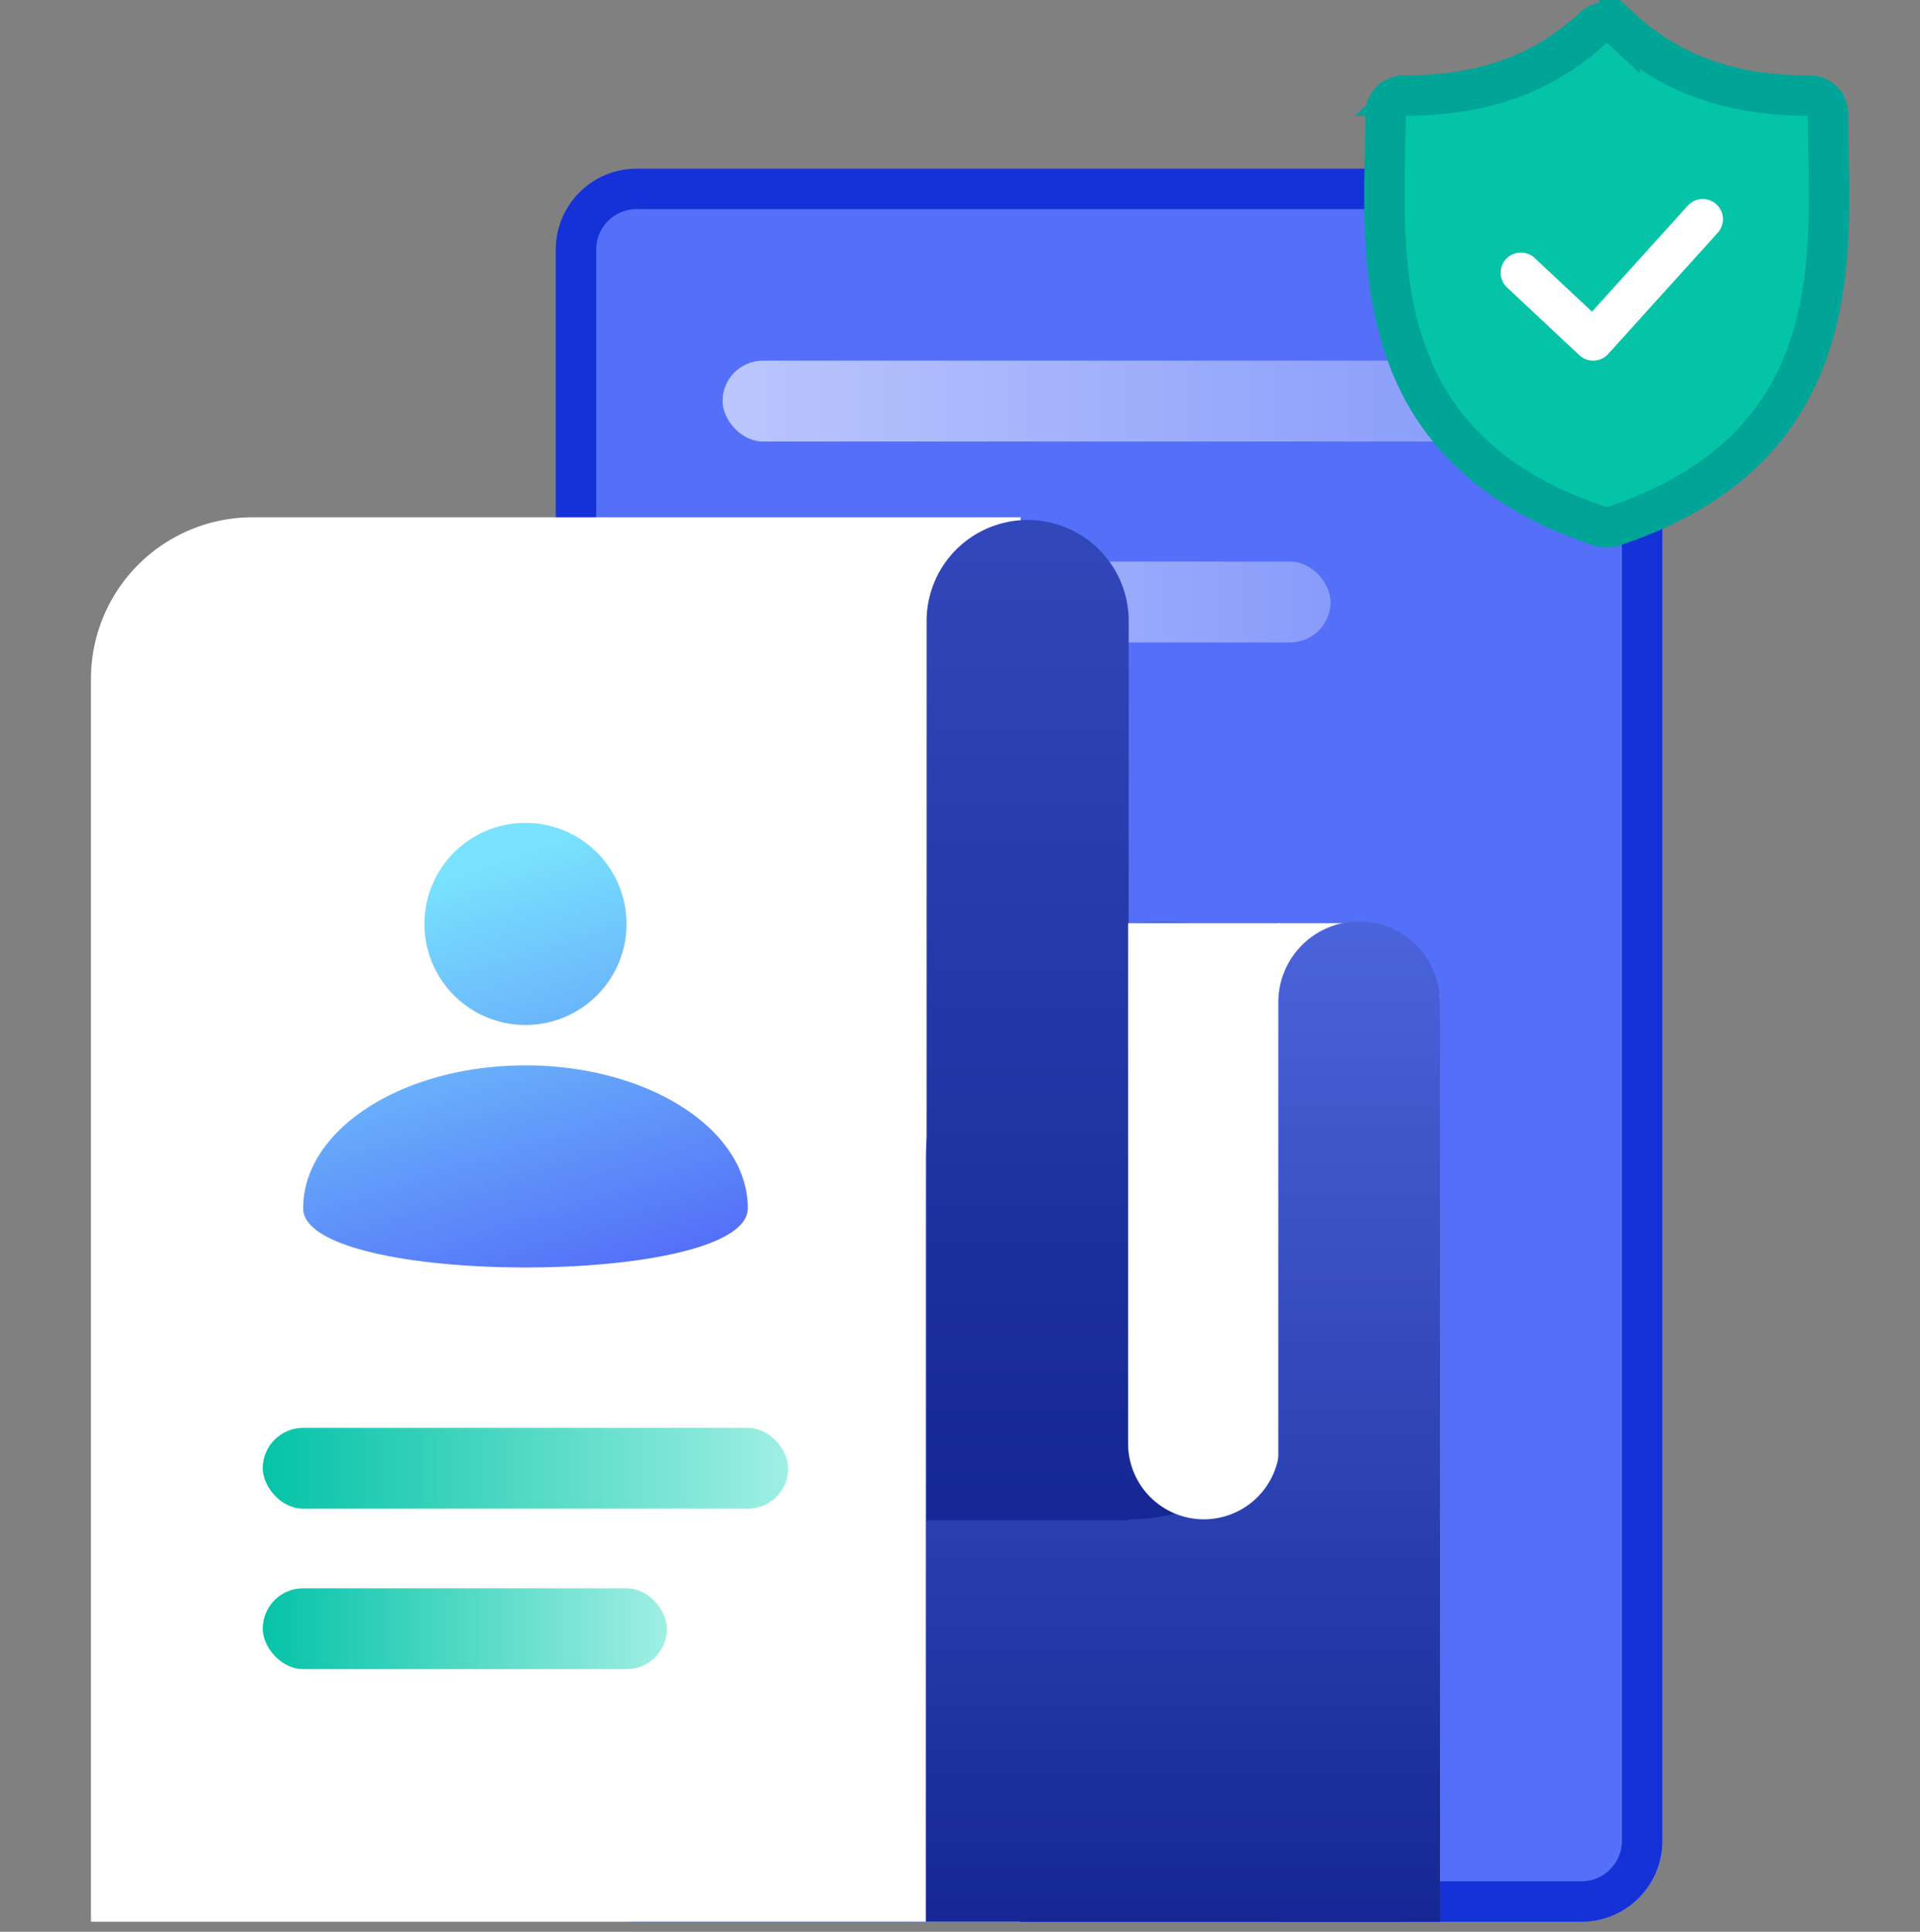 <svg xmlns="http://www.w3.org/2000/svg" width="190" height="191.197">
    <rect width="100%" height="100%" fill="#808080" stroke="none"/>
    <defs>
        <linearGradient id="linear-gradient" y1=".5" x2="1" y2=".5" gradientUnits="objectBoundingBox">
            <stop offset="0" stop-color="#fff" stop-opacity=".6"/>
            <stop offset="1" stop-color="#fff" stop-opacity=".302"/>
        </linearGradient>
        <linearGradient id="linear-gradient-3" x1=".5" x2=".5" y2="1" gradientUnits="objectBoundingBox">
            <stop offset="0" stop-color="#4c64db"/>
            <stop offset="1" stop-color="#142792"/>
        </linearGradient>
        <linearGradient id="linear-gradient-4" x1=".5" x2=".5" y2="1" gradientUnits="objectBoundingBox">
            <stop offset="0" stop-color="#3248ba"/>
            <stop offset="1" stop-color="#142792"/>
        </linearGradient>
        <linearGradient id="linear-gradient-7" y1=".5" x2="1" y2=".5" gradientUnits="objectBoundingBox">
            <stop offset="0" stop-color="#05c3a7"/>
            <stop offset="1" stop-color="#9fefe3"/>
        </linearGradient>
        <linearGradient id="linear-gradient-9" x1=".439" y1=".083" x2=".727" y2="1" gradientUnits="objectBoundingBox">
            <stop offset="0" stop-color="#79e2fd"/>
            <stop offset="1" stop-color="#5470f8"/>
        </linearGradient>
        <style>
            .cls-4{fill:#fff}.cls-3{fill:url(#linear-gradient)}.cls-5{fill:url(#linear-gradient-3)}.cls-6{fill:url(#linear-gradient-4)}.cls-7{fill:url(#linear-gradient-7)}
        </style>
    </defs>
    <g id="img_selfcertification" transform="translate(-865 -488.803)">
        <g id="그룹_2915" data-name="그룹 2915" transform="translate(-8 15.5)">
            <g id="그룹_2912" data-name="그룹 2912" transform="translate(882 490)">
                <g id="그룹_2911" data-name="그룹 2911">
                    <g id="사각형_7489" data-name="사각형 7489" transform="translate(46)" style="stroke-width:4px;stroke-linejoin:round;fill:#5470f8;stroke:#1531d8">
                        <rect width="109.5" height="173.501" rx="8" style="stroke:none"/>
                        <rect x="2" y="2" width="105.5" height="169.501" rx="6" style="fill:none"/>
                    </g>
                    <rect id="사각형_7501" data-name="사각형 7501" class="cls-3" width="76" height="8" rx="4" transform="translate(62.5 19)"/>
                    <rect id="사각형_7502" data-name="사각형 7502" class="cls-3" width="60" height="8" rx="4" transform="translate(62.672 38.883)"/>
                    <path id="사각형_7490" data-name="사각형 7490" class="cls-4" d="M16 0h76v139H0V16A16 16 0 0 1 16 0z" transform="translate(0 34.501)"/>
                    <path id="사각형_7494" data-name="사각형 7494" class="cls-5" d="M23.5 0A23.5 23.5 0 0 1 47 23.5V99H0V23.5A23.5 23.5 0 0 1 23.5 0z" transform="translate(82.62 74.501)"/>
                    <path id="사각형_7493" data-name="사각형 7493" class="cls-6" d="M10 0a10 10 0 0 1 10 10v89H0V10A10 10 0 0 1 10 0z" transform="translate(82.695 34.767)"/>
                    <path id="사각형_7497" data-name="사각형 7497" class="cls-6" d="M0 0h20v39A20 20 0 0 1 0 59V0z" transform="translate(102.622 74.674)"/>
                    <path id="사각형_7495" data-name="사각형 7495" class="cls-4" d="M0 0h15v51.5A7.5 7.5 0 0 1 7.5 59 7.5 7.5 0 0 1 0 51.5V0z" transform="translate(102.635 74.674)"/>
                    <path id="사각형_7498" data-name="사각형 7498" class="cls-4" d="M0 0h8a8 8 0 0 1 8 8v43a8 8 0 0 1-8 8 8 8 0 0 1-8-8V0z" transform="translate(117.5 74.674)"/>
                    <path id="사각형_7496" data-name="사각형 7496" class="cls-5" d="M8 0a8 8 0 0 1 8 8v91H0V8a8 8 0 0 1 8-8z" transform="translate(117.5 74.501)"/>
                    <rect id="사각형_7499" data-name="사각형 7499" class="cls-7" width="52" height="8" rx="4" transform="translate(17 124.624)"/>
                    <rect id="사각형_7500" data-name="사각형 7500" class="cls-7" width="40" height="8" rx="4" transform="translate(17 140.501)"/>
                    <path id="합치기_1" data-name="합치기 1" d="M0 38.143C0 30.336 9.85 24 22 24s22 6.334 22 14.141C44 42.049 33 44 22 44S0 42.049 0 38.143zM12 10a10 10 0 1 1 10 10 10 10 0 0 1-10-10z" transform="translate(21.001 64.748)" style="fill:url(#linear-gradient-9)"/>
                </g>
            </g>
            <path id="패스_2067" data-name="패스 2067" d="M550.515 111.009c-.026-1.35-.053-2.625-.053-3.858a1.793 1.793 0 0 0-1.833-1.75c-7.837 0-13.807-2.15-18.781-6.769a1.892 1.892 0 0 0-2.554 0c-4.975 4.619-10.942 6.769-18.779 6.769a1.793 1.793 0 0 0-1.833 1.75c0 1.233-.026 2.511-.055 3.861-.25 12.561-.594 29.766 21.344 37.027a1.9 1.9 0 0 0 1.2 0c21.94-7.262 21.597-24.467 21.344-37.03z" transform="translate(503.428 377.365)" style="fill:#05c3a7;stroke:#00a597;stroke-width:4px"/>
            <g id="그룹_2914" data-name="그룹 2914" transform="translate(1023.5 495)">
                <path id="패스_2510" data-name="패스 2510" d="m-22194.01-19969.215 7.158 6.707 10.842-12" transform="translate(22194.01 19974.508)" style="stroke:#fff;stroke-linecap:round;fill:none;stroke-width:4px;stroke-linejoin:round"/>
            </g>
        </g>
    </g>
</svg>
